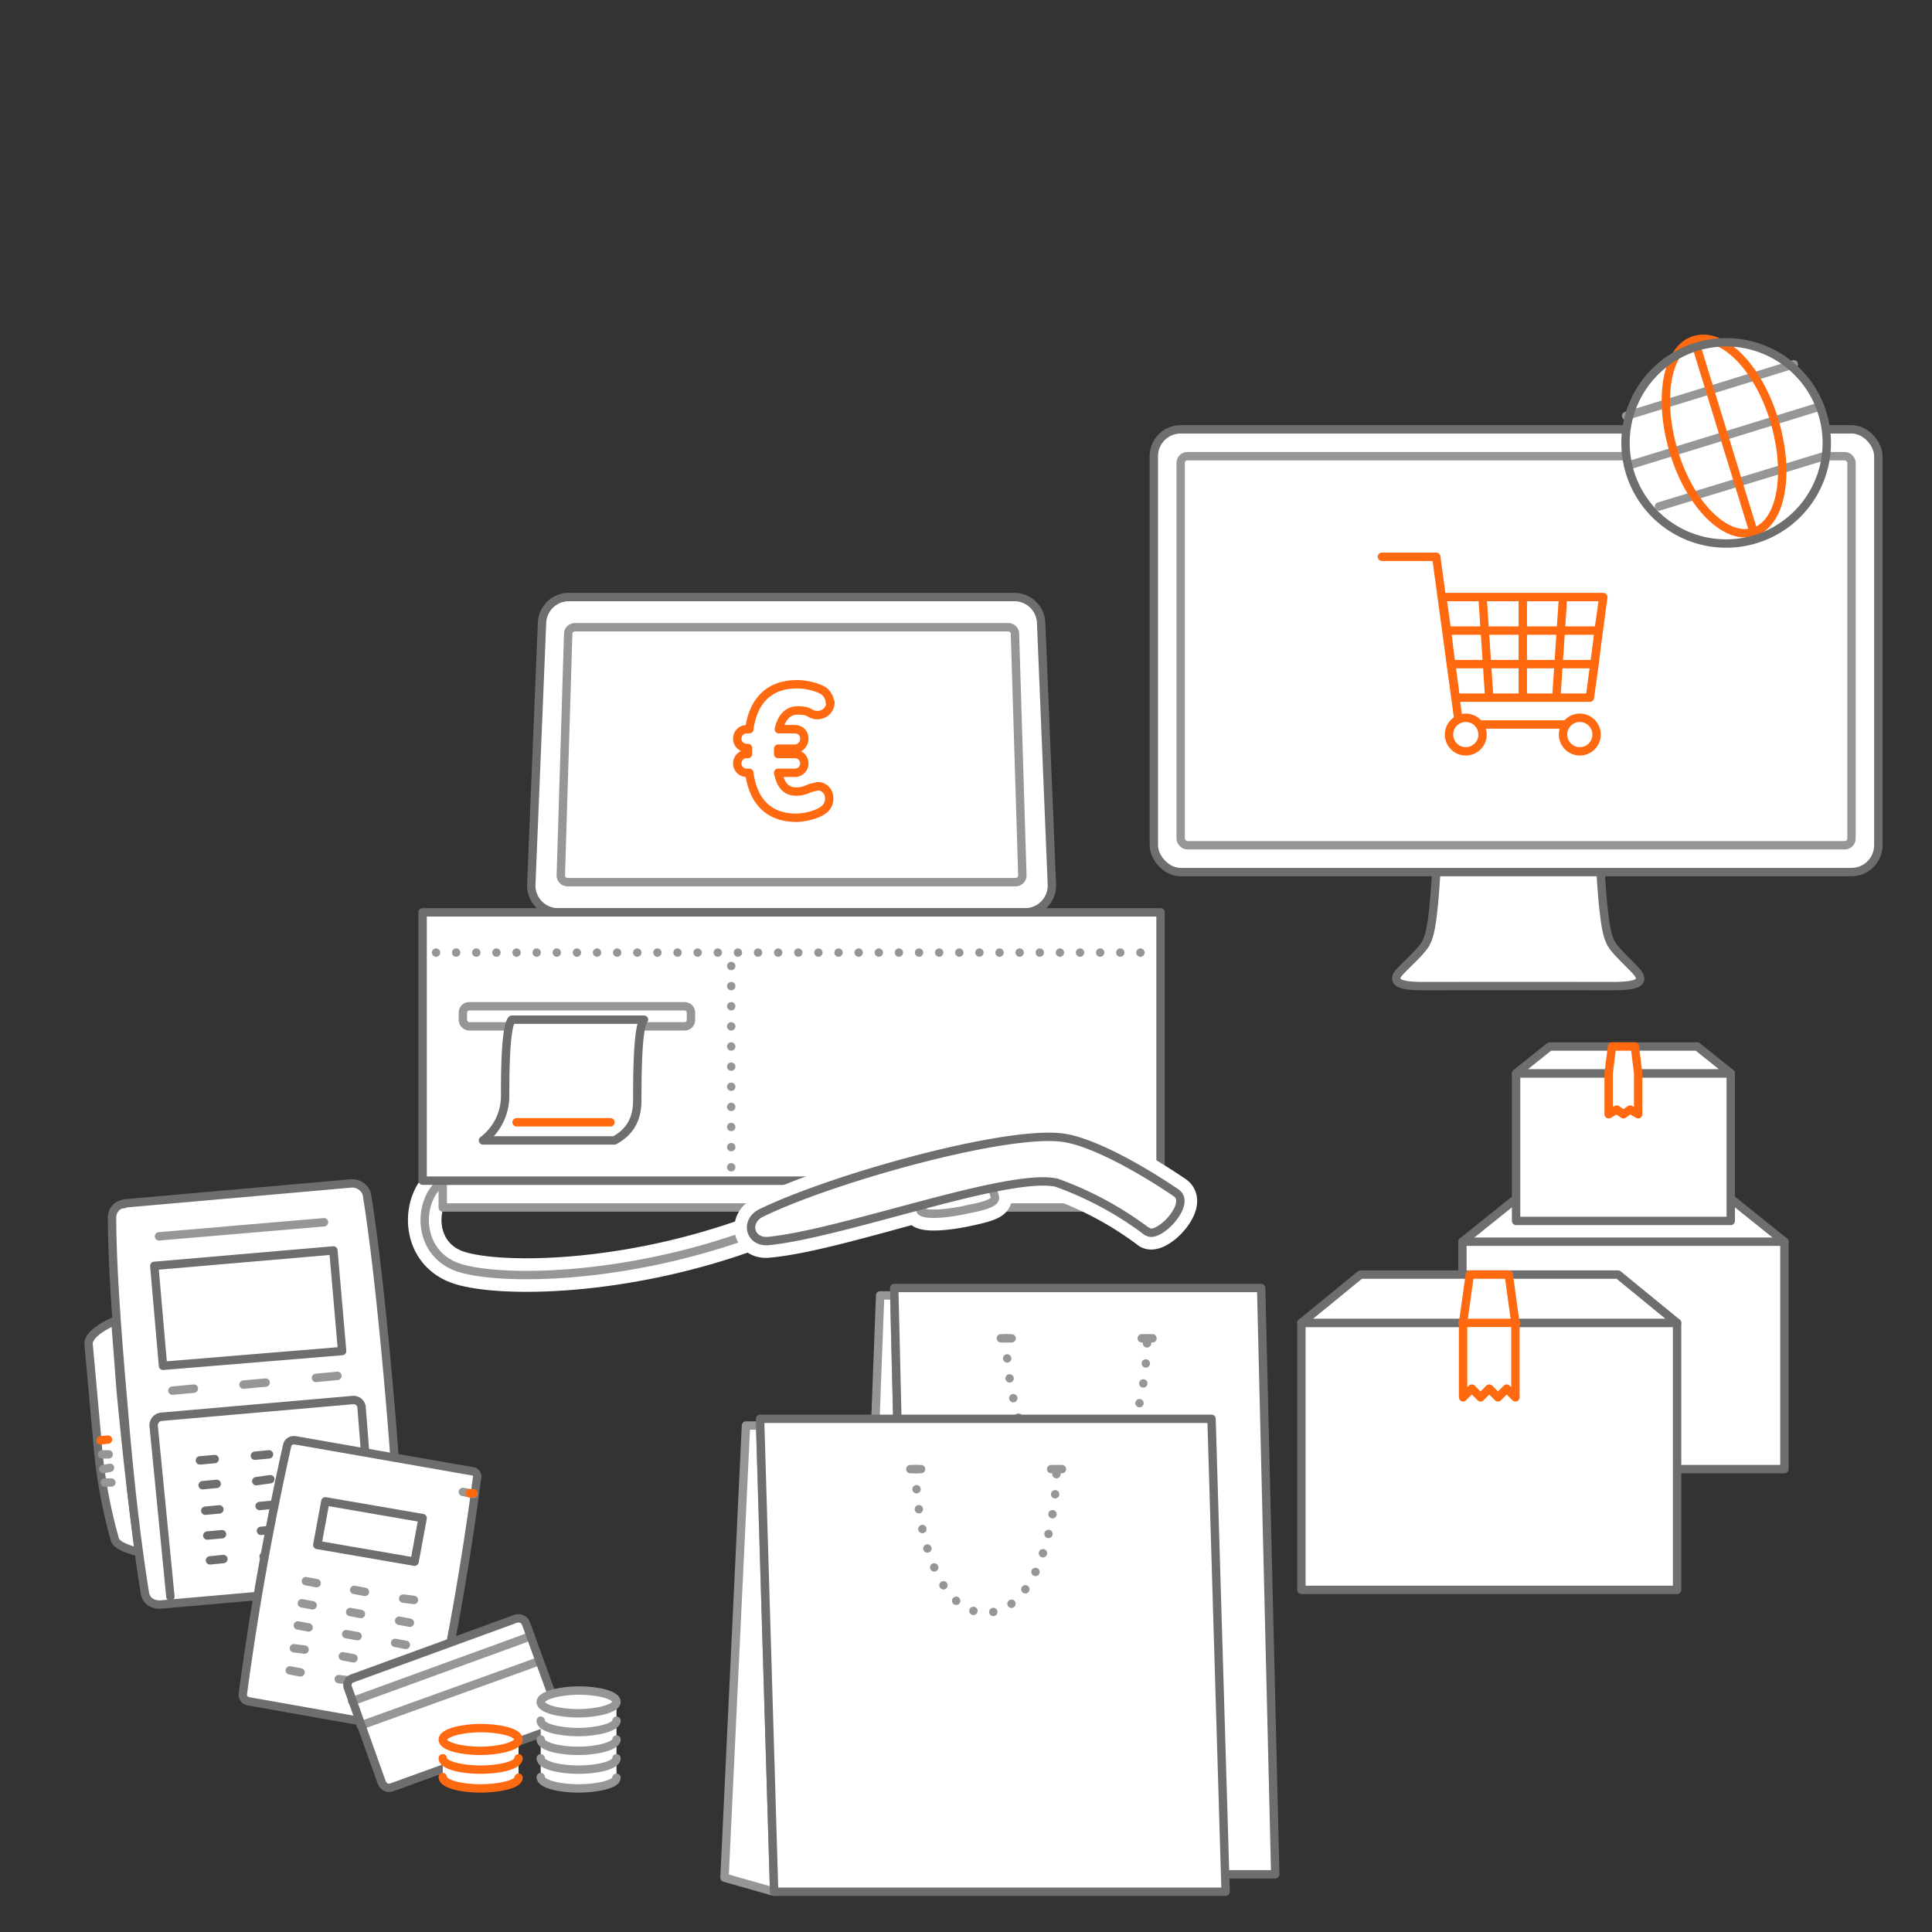 <svg xmlns="http://www.w3.org/2000/svg" viewBox="0 0 288 288">
  <rect x="0" y="0" width="288" height="288" fill="#333333" stroke="none"/>
  <g fill="none" fill-rule="evenodd" stroke-linecap="round" stroke-linejoin="round" stroke-width="1.25">
    <path fill="#FFF" stroke="#6E6E6E" d="M238.6 130c.5 8 1 9.5 1.5 10.5.7 1.5 4.1 4.2 4.3 5 .3.8 0 1.5-4 1.5a10823.4 10823.4 0 00-28.2 0c-4 0-4.2-.7-4-1.5.3-.8 3.7-3.5 4.4-5 .5-1 1-2.4 1.5-10.5"/>
    <rect width="108" height="66" x="172" y="64" fill="#FFF" stroke="#6E6E6E" rx="4"/>
    <rect width="100" height="58" x="176" y="68" fill="#FFF" stroke="#969696" rx="1"/>
    <path stroke="#FF6910" d="M235 108h-17.5l-3.4-25H206"/>
    <path stroke="#FF6910" d="M215 89h24l-.7 5h-22.6l-.7-5zm23.3 5l-.6 5h-21.4l-.6-5h22.6zm-.6 5l-.7 5h-20l-.7-5h21.4zM215 89h6l1 15h-5l-2-15zm18 0h6l-2 15h-5l1-15zm-12 0h6v15h-5l-1-15zm6 0h6l-1 15h-5V89z"/>
    <circle cx="218.5" cy="109.5" r="2.5" fill="#FFF" stroke="#FF6910"/>
    <circle cx="235.5" cy="109.5" r="2.5" fill="#FFF" stroke="#FF6910"/>
    <path stroke="#FFF" stroke-width="5" d="M112.5 183.7c-19.5 7.2-38 7.2-44 5.3-6.3-2-6.3-9.6-3-12.5"/>
    <path stroke="#969696" d="M112.5 183.7c-19.5 7.2-38 7.2-44 5.3-6.3-2-6.3-9.6-3-12.5"/>
    <path fill="#FFF" stroke="#969696" d="M66 176h104v4H66z"/>
    <path fill="#FFF" stroke="#6E6E6E" d="M84.8 89h66.4a4 4 0 014 3.8l1.6 39a4 4 0 01-4 4.2H83.2a4 4 0 01-4-4.2l1.6-39a4 4 0 014-3.8z"/>
    <path fill="#FFF" stroke="#6E6E6E" d="M63 136h110v40H63z"/>
    <path stroke="#969696" stroke-dasharray="0 3" d="M65 142h106"/>
    <path stroke="#969696" stroke-dasharray="0 3" d="M109 144v30"/>
    <path fill="#FFF" stroke="#969696" d="M70 150h32c.6 0 1 .4 1 1v1c0 .6-.4 1-1 1H70a1 1 0 01-1-1v-1c0-.6.4-1 1-1z"/>
    <path fill="#FFF" stroke="#969696" d="M85.7 93.5h64.6c.5 0 1 .4 1 1l1.1 36a1 1 0 01-1 1H84.6a1 1 0 01-1-1s0 0 0 0l1.1-36c0-.6.5-1 1-1z"/>
    <path fill="#FFF" stroke="#FF6910" d="M123.8 104.7c0 .9-.7 1.9-2 1.9-.4 0-.7-.1-1.2-.4-.4-.2-.9-.3-1.7-.3-1.4 0-2.4 1-2.8 2.8h2.4c.8 0 1.4.6 1.4 1.4 0 .8-.6 1.5-1.4 1.5H116v.8h2.5a1.4 1.4 0 110 2.8H116c.4 2 1.3 2.8 2.7 2.8.7 0 1.4-.2 2-.5l1.2-.3c.9 0 1.7.7 1.7 1.8a2 2 0 01-.8 1.7c-1 .8-3 1.2-4.1 1.2-4.4 0-6.5-2.8-7-6.7h-.4a1.4 1.4 0 010-2.8h.2v-.9h-.2a1.4 1.4 0 010-2.8h.4c.5-3.8 2.6-6.7 7.1-6.7 1.4 0 3 .4 4 1 .6.5.9 1.1.9 1.7z"/>
    <path stroke="#FFF" stroke-width="5" d="M158.5 169.6c4.8.7 12.4 5.2 16.8 8.2 1.2.8.6 2.4-.5 3.8-1.2 1.5-3 2.6-3.7 2a51 51 0 00-13.6-7.3c-2-.4-5.4 0-9.4.8v.6c.2.9 1.1 1.5-3 2.4-4.2 1-7.7 1.1-7.9.3 0-.2.2-.5.7-.9-8.6 2.3-17.7 5-23.5 5.5-2.7.2-3.4-3-.8-4.2 10.6-5.2 36.5-12.4 45-11.2z"/>
    <path fill="#FFF" stroke="#969696" d="M145 180.1c-4.1 1-7.6 1.1-7.8.3-.1-.8 3.1-2.3 7.3-3.2 4.1-1 3.5-.3 3.6.5.2.9 1.1 1.5-3 2.4z"/>
    <path fill="#FFF" stroke="#6E6E6E" d="M171 183.6a51 51 0 00-13.5-7.3c-7.2-1.6-31.8 7.6-43 8.7-2.8.2-3.5-3-1-4.2 10.7-5.2 36.6-12.4 45-11.2 4.8.7 12.4 5.2 16.8 8.2 1.2.8.6 2.4-.5 3.8-1.2 1.5-3 2.6-3.7 2z"/>
    <path fill="#FFF" stroke="#6E6E6E" d="M76.4 152H96c-1 1-1 9-1 12 0 3.4-1.6 5-3.4 6H72a8.3 8.3 0 003.3-6.5c0-3 0-10.4 1-11.5z"/>
    <path fill="#FFF" stroke="#FF6910" d="M91 167.3H77h14z"/>
    <path fill="#FFF" stroke="#6E6E6E" d="M218 185.1l7.6-6.1h32.8l7.6 6.1V219h-48v-33.9z"/>
    <path fill="#FFF" stroke="#6E6E6E" d="M226 160h32v22h-32z"/>
    <path fill="#FFF" stroke="#6E6E6E" d="M231 156h22l5 4h-32z"/>
    <path fill="#FFF" stroke="#6E6E6E" d="M218 185.1h48"/>
    <path fill="#FFF" stroke="#FF6910" d="M243 165.4l-1 .7-1-.7-1.2.7V160l.5-4h3.4l.5 4v6.1z"/>
    <path fill="#FFF" stroke="#6E6E6E" d="M194 197.2h56V237h-56z"/>
    <path fill="#FFF" stroke="#6E6E6E" d="M202.8 190h38.4l8.8 7.2h-56z"/>
    <path fill="#FFF" stroke="#FF6910" d="M225.9 208.3l-1.3-1.3-1.3 1.3-1.3-1.3-1.3 1.3-1.3-1.3-1.3 1.3v-11.1l1-7.2h5.8l1 7.2v11.1z"/>
    <path fill="#FFF" stroke="#FF6910" d="M218 197.2h8-8z"/>
    <path fill="#FFF" d="M271.3 60.6a15 15 0 11-28.6 8.8 15 15 0 0128.6-8.8z"/>
    <path fill="#FFF" stroke="#969696" d="M247.3 75.5l24.3-7.4-24.3 7.4zm-4.6-6.1l28.6-8.8-28.6 8.8zm-.3-7.4l25-7.7-25 7.7z"/>
    <path stroke="#FF6910" d="M252.6 50.7c4.2-1.3 9.5 4 11.9 12 2.4 8 1 15.4-3.1 16.6-4.1 1.3-9.5-4-11.9-12-2.4-8-1-15.4 3.1-16.6zm8.8 28.6l-8.8-28.6 8.8 28.6z"/>
    <path stroke="#6E6E6E" d="M271.3 60.6a15 15 0 11-28.6 8.8 15 15 0 0128.6-8.8z"/>
    <path fill="#FFF" stroke="#6E6E6E" d="M18 207.4c1 10.3 1.9 18.3 2.8 24-1.6-.4-3.5-1-3.7-2a75 75 0 01-2.6-14.7l-1.3-14.4c0-1.3 2.2-2.7 4-3.4l.8 10.5z"/>
    <path fill="#FFF" stroke="#6E6E6E" d="M18.5 179.4l34-3c1 0 2 .7 2.2 1.7 1 6.2 2.1 15.6 3.2 28s1.7 21.8 1.7 28.1c0 1-.8 2-1.8 2l-34 3c-1.1 0-2-.6-2.2-1.7-1-6.2-2.2-15.5-3.2-28-1.1-12.4-1.7-21.8-1.7-28 0-1.1.8-2 1.8-2z"/>
    <path fill="#FFF" stroke="#6E6E6E" d="M25.4 238l-2.5-25.5c0-.6.4-1.2 1.1-1.3 0 0 0 0 0 0h0l28.6-2.5a1.2 1.2 0 011.3 1.1l2 25.5"/>
    <path fill="#FFF" stroke="#6E6E6E" d="M23 188.7l26.7-2.3 1.3 15-26.7 2.2z"/>
    <path fill="#FFF" stroke="#969696" d="M23.7 184.3l24.6-2.1"/>
    <path fill="#FFF" stroke="#969696" d="M25.7 207.3l3.2-.3m18.2-1.6l3.2-.3m-14 1.3l3.3-.3"/>
    <path fill="#FFF" stroke="#6E6E6E" d="M30.2 221.4l2.1-.2m14-1.2l2-.2m-10.1 1l2.1-.3m-10.5-2.8l2.2-.2m13.9-1.2l2.1-.2M38 217l2.1-.2m-9.5 8.4l2.1-.2m14-1.3l2-.1m-10 .9l2-.2m-9.8 4.6l2.2-.2m13.9-1.2l2.1-.2m-10.2.9l2.2-.2m-9.8 4.6l2-.2m14-1.2l2.1-.2m-10.1 1l2.1-.3"/>
    <path fill="#FFF" stroke="#FF6910" d="M15 214.7l1.1-.1"/>
    <path fill="#FFF" stroke="#969696" d="M15.2 216.8h1"/>
    <path fill="#FFF" stroke="#969696" d="M15.4 219l1-.2"/>
    <path fill="#FFF" stroke="#969696" d="M15.6 221h1"/>
    <path fill="#FFF" stroke="#6E6E6E" d="M44 214.7l26.3 4.6c.6 0 1 .6.8 1.1a436.6 436.6 0 01-6.5 37 1 1 0 01-1.1.9L37 253.6a1 1 0 01-.8-1.1 436.6 436.6 0 016.6-37 1 1 0 011.1-.8z"/>
    <path fill="#FFF" stroke="#6E6E6E" d="M48.5 223.8l14.5 2.5-1.2 6.5-14.5-2.5z"/>
    <path fill="#FFF" stroke="#969696" d="M45 239l1.6.3m12.9 2.3l1.6.3m-8.9-1.6l1.6.3m-8.2-4.9l1.6.3m12.9 2.3l1.6.2m-8.9-1.5l1.6.3m-10 5l1.6.3m12.9 2.3l1.6.3m-8.9-1.6l1.7.3m-9.5 1.8l1.6.2m13 2.3l1.5.3m-8.8-1.6l1.6.3m-9.5 1.8l1.6.3m13 2.2l1.5.3m-8.8-1.5l1.6.2"/>
    <path fill="#FFF" stroke="#969696" d="M69 222.4l1.6.3"/>
    <path fill="#FFF" stroke="#FF6910" d="M70 222.6h.6"/>
    <path fill="#FFF" d="M52.5 250.2l24.4-8.9c.6-.2 1.3.1 1.5.7l5.1 14c.3.7 0 1.4-.7 1.6l-24.3 8.8c-.7.3-1.3 0-1.6-.7l-5-14c-.3-.6 0-1.3.6-1.5z"/>
    <path fill="#FFF" stroke="#969696" d="M80.4 247.6l-1.6.6-25 9m-1.3-3.6h0l25-9.1 1.6-.6"/>
    <path stroke="#6E6E6E" d="M52.5 250.2l24.4-8.9c.6-.2 1.3.1 1.5.7l5.1 14c.3.7 0 1.4-.7 1.6l-24.3 8.8c-.7.3-1.3 0-1.6-.7l-5-14c-.3-.6 0-1.3.6-1.5z"/>
    <path fill="#FFF" d="M66 259.3c0-1 3-1.7 5.6-1.7 2.7 0 5.7.6 5.7 1.7v5.6c0 1.1-3 1.7-5.7 1.7-2.6 0-5.6-.6-5.6-1.7v-5.6zm14.6-5.6c0-1 3-1.7 5.7-1.7 2.6 0 5.6.6 5.6 1.7v11.2c0 1.1-3 1.7-5.7 1.7-2.6 0-5.6-.6-5.6-1.7v-11.2z"/>
    <path fill="#FFF" stroke="#969696" d="M91.9 265c0 1-3 1.6-5.7 1.6-2.6 0-5.6-.6-5.6-1.7m11.3-2.8c0 1.1-3 1.7-5.7 1.7-2.6 0-5.6-.6-5.6-1.7m11.3-2.8c0 1-3 1.7-5.7 1.7-2.6 0-5.6-.6-5.6-1.7m11.3-2.8c0 1-3 1.7-5.7 1.7-2.6 0-5.6-.6-5.6-1.7m5.7-4.5c2.6 0 5.6.6 5.6 1.7 0 1-3 1.7-5.7 1.7-2.6 0-5.6-.6-5.6-1.7 0-1 3-1.7 5.7-1.7z"/>
    <path fill="#FFF" stroke="#FF6910" d="M77.3 265c0 1-3 1.6-5.7 1.6-2.6 0-5.6-.6-5.6-1.7m11.3-2.8c0 1.1-3 1.7-5.7 1.7-2.6 0-5.6-.6-5.6-1.7m5.6-4.5c2.7 0 5.7.6 5.7 1.7 0 1-3 1.7-5.7 1.7-2.6 0-5.6-.6-5.6-1.7 0-1 3-1.7 5.6-1.7z"/>
    <path fill="#FFF" stroke="#969696" d="M131.2 193.1h2.1l2.1 86.3-7.4-2.1z"/>
    <path fill="#FFF" stroke="#6E6E6E" d="M133.3 192H188l2.1 87.4h-54.7z"/>
    <path fill="#FFF" stroke="#969696" d="M111.2 212.5h2.1l2.1 69.5-7.4-2.1z"/>
    <path fill="#FFF" stroke="#969696" stroke-dasharray="0 3" d="M150 199.5c0 7 2.7 21.4 10.6 21.4 8 0 10.4-14.4 10.4-21.4"/>
    <path fill="#FFF" stroke="#969696" d="M150.8 199.5h-1.6"/>
    <path fill="#FFF" stroke="#969696" d="M171.8 199.5h-1.6"/>
    <path fill="#FFF" stroke="#6E6E6E" d="M113.3 211.5h67.3l2.1 70.5h-67.3z"/>
    <path fill="#FFF" stroke="#969696" stroke-dasharray="0 3" d="M136.5 219c0 7 2.5 21.4 10.4 21.4 8 0 10.6-14.4 10.6-21.4"/>
    <path fill="#FFF" stroke="#969696" d="M137.3 219h-1.6"/>
    <path fill="#FFF" stroke="#969696" d="M158.3 219h-1.6"/>
  </g>
</svg>

